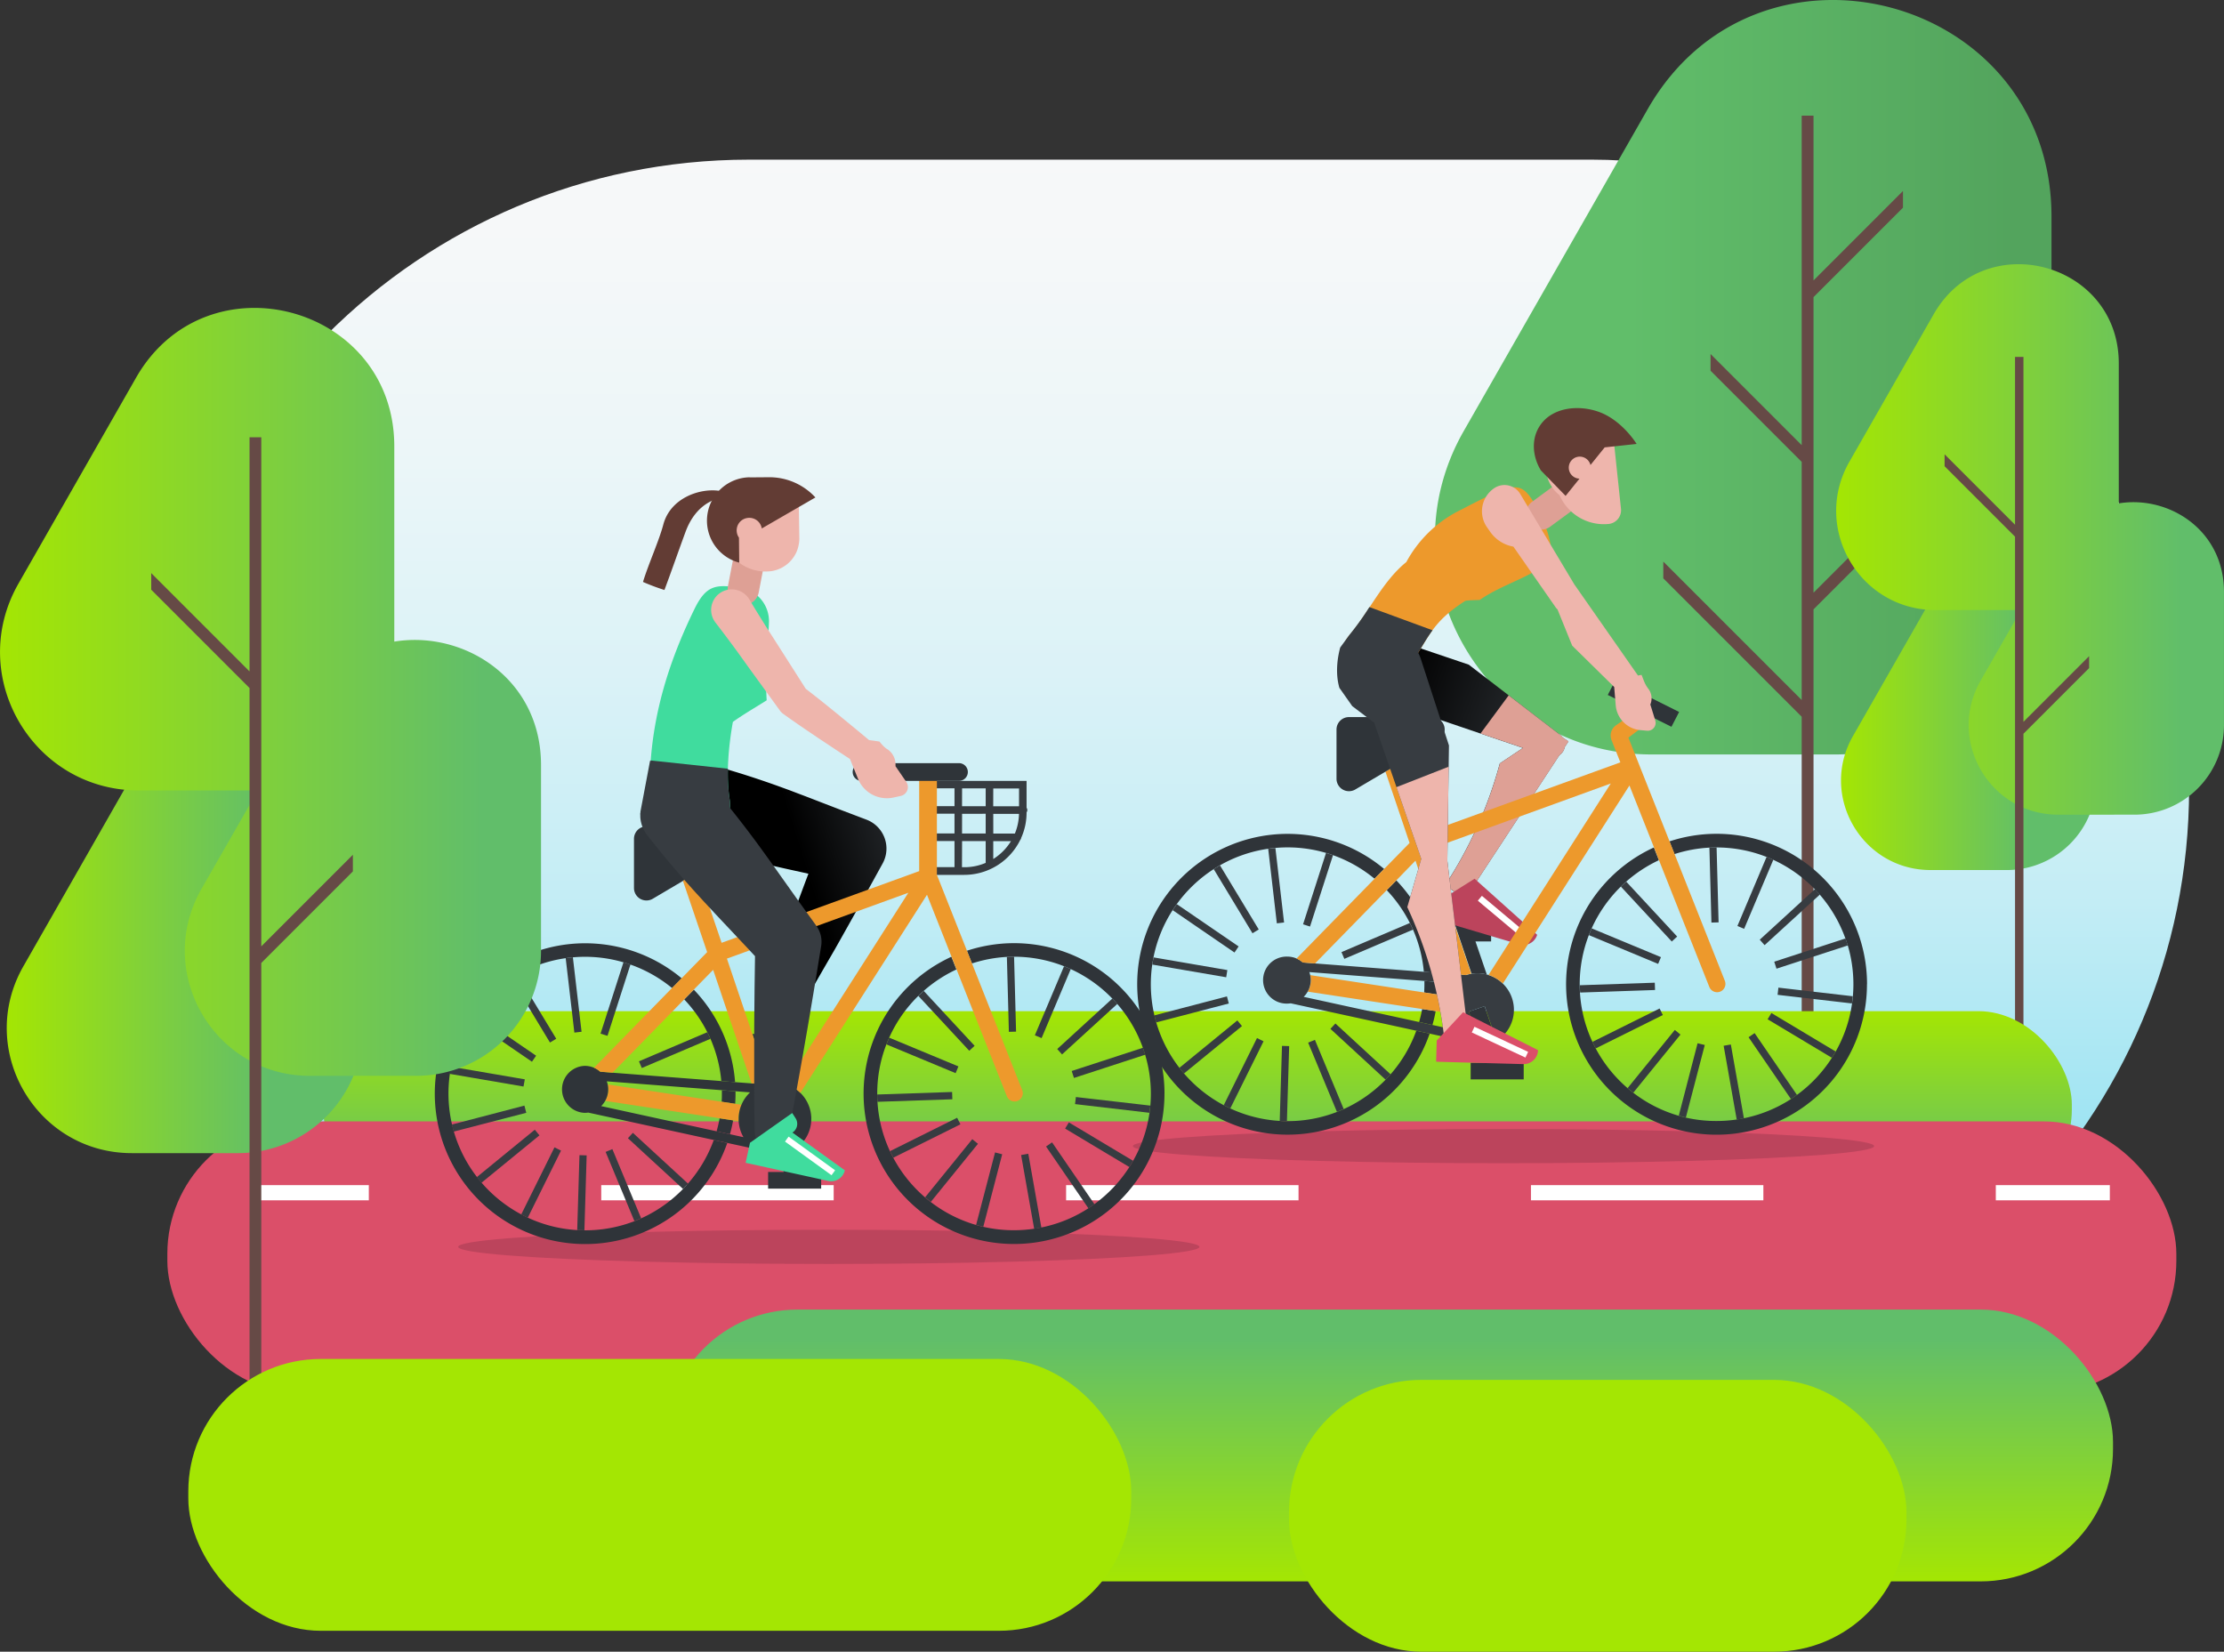 <svg xmlns="http://www.w3.org/2000/svg" xmlns:xlink="http://www.w3.org/1999/xlink" viewBox="0 0 927.34 688.7"><rect x="0" y="0" width="927.34" height="688.7" fill="#333333" stroke="none"/><defs><linearGradient id="Безымянный_градиент_32" x1="488.11" y1="-38.51" x2="488.11" y2="1290.45" gradientUnits="userSpaceOnUse"><stop offset="0" stop-color="#f9f9f9"/><stop offset=".1" stop-color="#f6f8f9"/><stop offset=".17" stop-color="#ecf6f8"/><stop offset=".24" stop-color="#dbf2f7"/><stop offset=".31" stop-color="#c4edf5"/><stop offset=".37" stop-color="#a6e6f3"/><stop offset=".43" stop-color="#81def0"/><stop offset=".46" stop-color="#69d9ee"/></linearGradient><linearGradient id="Безымянный_градиент_62" x1="936.1" y1="157.29" x2="679.03" y2="157.29" gradientUnits="userSpaceOnUse"><stop offset=".38" stop-color="#53a45d"/><stop offset="1" stop-color="#61be6a"/></linearGradient><linearGradient id="Безымянный_градиент_20" x1="767.64" y1="297.64" x2="874.11" y2="297.64" gradientUnits="userSpaceOnUse"><stop offset="0" stop-color="#a4e603"/><stop offset=".74" stop-color="#61be6a"/></linearGradient><linearGradient id="Безымянный_градиент_19" x1="765.63" y1="224.92" x2="927.34" y2="224.92" gradientUnits="userSpaceOnUse"><stop offset="0" stop-color="#a4e603"/><stop offset=".89" stop-color="#61be6a"/></linearGradient><linearGradient id="Безымянный_градиент_19-2" x1="499.33" y1="421.62" x2="499.33" y2="501.67" xlink:href="#Безымянный_градиент_19"/><linearGradient id="Безымянный_градиент_2" x1="658.55" y1="342.79" x2="571.64" y2="311.54" gradientUnits="userSpaceOnUse"><stop offset=".11" stop-color="#373c41"/><stop offset="1"/></linearGradient><linearGradient id="Безымянный_градиент_2-2" x1="406.48" y1="345.89" x2="337.53" y2="367.51" xlink:href="#Безымянный_градиент_2"/><linearGradient id="Безымянный_градиент_20-2" x1="2.81" y1="389.94" x2="151.34" y2="389.94" xlink:href="#Безымянный_градиент_20"/><linearGradient id="Безымянный_градиент_19-3" x1="0" y1="288.49" x2="225.61" y2="288.49" xlink:href="#Безымянный_градиент_19"/><linearGradient id="Безымянный_градиент_19-4" x1="579.2" y1="659.38" x2="579.2" y2="546.05" xlink:href="#Безымянный_градиент_19"/><style>.cls-3{fill:#664a46}.cls-7{fill:#db4f69}.cls-8{fill:#bc445c}.cls-9{fill:#fff}.cls-10{fill:none}.cls-11{fill:#373c41}.cls-12{fill:#2f3439}.cls-13{fill:#ed992c}.cls-15{fill:#dea095}.cls-16{fill:#eeb5ac}.cls-17{fill:#623c34}.cls-19{fill:#40dc9e}.cls-23{fill:#a4e603}</style></defs><g id="Слой_2" data-name="Слой 2"><g id="элементы"><rect x="63.43" y="66.57" width="849.36" height="511.18" rx="248.91" fill="url(#Безымянный_градиент_32)"/><path d="M610.34 179.72L687 45.57c45.86-80.26 168.41-47.71 168.41 44.72v134.15a90.14 90.14 0 01-90.15 90.14h-76.65c-69.22 0-112.61-74.77-78.27-134.86z" fill="url(#Безымянный_градиент_62)"/><path class="cls-3" d="M793.48 86.59v-6.96l-37.3 37.3V48.21h-4.93v137.4l-38-38v6.97l38 38v99.3l-57.71-57.71v6.97l57.71 57.71v138.19h4.93V254.09l37.3-37.3v-6.96l-37.3 37.3V123.89l37.3-37.3z"/><path d="M772.62 306.93l31.74-55.56c19-33.24 69.75-19.76 69.75 18.52v55.56a37.34 37.34 0 01-37.34 37.33H805c-28.63 0-46.61-30.97-32.38-55.85z" fill="url(#Безымянный_градиент_20)"/><path d="M883.47 209.89v-58.34c0-42.37-56.17-57.29-77.2-20.5l-35.14 61.5c-15.74 27.54 4.15 61.82 35.88 61.82h35.68l-16.84 29.46c-14.22 24.89 3.75 55.86 32.41 55.86H890a37.33 37.33 0 0037.33-37.34v-55.56c.01-25.79-23.02-40.32-43.86-36.9z" fill="url(#Безымянный_градиент_19)"/><path class="cls-3" d="M871.09 273.6l-27.37 27.37V148.83h-3.51v69.97l-29.38-29.38v4.97l29.38 29.38v213.34h3.51V305.94l27.37-27.37v-4.97z"/><rect x="134.77" y="421.62" width="729.12" height="80.04" rx="38.98" fill="url(#Безымянный_градиент_19-2)"/><rect class="cls-7" x="69.78" y="467.59" width="837.69" height="113.33" rx="55.18"/><ellipse class="cls-8" cx="626.93" cy="477.89" rx="154.54" ry="7.13"/><ellipse class="cls-8" cx="345.58" cy="519.89" rx="154.54" ry="7.13"/><path class="cls-9" d="M106.24 494.16h47.55v6.34h-47.55zm629.03 6.34h-96.91v-6.34h96.91zm-193.82 0h-96.92v-6.34h96.92zm-193.83 0H250.7v-6.34h96.92zm484.57-6.34h47.55v6.34h-47.55z"/><path class="cls-10" d="M593.94 410.4v-1.37l-48-3.69a9.11 9.11 0 01.37 1.26l47.52 7.23c.07-1.14.11-2.28.11-3.43zm5.54 4.29l2.6.39a15.24 15.24 0 013.59-5.14l-6.06-.47v.93c.02 1.44-.04 2.87-.13 4.29z"/><path class="cls-10" d="M546.24 386.34l-2.9-.94 9.57-29.75a56.86 56.86 0 00-16-2.29c-1.71 0-3.41.08-5.09.23l3.62 31.06-3 .35-3.63-31.06a56.61 56.61 0 00-20.07 6.89l16.16 26.73-2.61 1.58-16.16-26.73A57.54 57.54 0 00490.7 377l25.77 17.65-1.72 2.52L489 379.49a56.86 56.86 0 00-8 19.71l30.81 5.29-.52 3-30.81-5.29a58.41 58.41 0 00-.59 8.2 57.11 57.11 0 001.49 13l30.26-7.9.77 2.95-30.26 7.9a57 57 0 009.66 18.93l24.17-19.77 1.93 2.36-24.21 19.74a57.34 57.34 0 0016.56 13.22l13.87-28 2.73 1.36-13.87 28a56.74 56.74 0 0020.62 5.16l.94-31.25 3.05.09-.94 31.25h.23a56.83 56.83 0 0020.6-3.85l-12-28.85 2.82-1.17 12 28.84a57.36 57.36 0 0017.4-12.21l-23-21.18 2.07-2.24 23 21.18a57.09 57.09 0 0010.77-18.19l-52.39-11.43a11.17 11.17 0 01-1.42.11 9.8 9.8 0 110-19.59 9.64 9.64 0 013.91.82l32.53-33.27a57 57 0 00-17.36-9.83z"/><path class="cls-10" d="M589.17 387.59l-28.62 12.18-1.2-2.81 28.52-12.14a57.39 57.39 0 00-9.61-13.65l-29.88 30.56 45.32 3.48a56.54 56.54 0 00-4.53-17.62zm128.04 25.89a3.66 3.66 0 01-1.28.24 3.48 3.48 0 01-3.24-2.19l-21-52.86a57.65 57.65 0 00-13.65 8.94l21.24 22.9-2.24 2.07-21.23-22.89a57.42 57.42 0 00-12.17 17.44l28.88 12-1.17 2.82-28.88-12a56.81 56.81 0 00-3.8 20.46v.41l31.33-1.07.1 3.05-31.23 1.06a56.58 56.58 0 005.13 20.57l28-13.92 1.36 2.73-28 13.92a57.42 57.42 0 0013.27 16.54l19.68-24.25 2.36 1.93L681 455.62a56.79 56.79 0 0019 9.59l7.84-30.21 2.95.77L702.9 466a56.87 56.87 0 0012.87 1.47 58 58 0 008.39-.62l-5.45-30.78 3-.53 5.45 30.78a56.74 56.74 0 0019.61-8l-17.67-25.83 2.52-1.72 17.66 25.77a57.52 57.52 0 0014.56-15.47L737.05 425l1.57-2.61 26.8 16.06a56.74 56.74 0 006.83-20.06l-31-3.59.35-3 31 3.59c.14-1.64.22-3.29.22-5a56.87 56.87 0 00-2.34-16.18l-29.73 9.69-.94-2.9 29.72-9.69a57.17 57.17 0 00-10.7-18.31l-23.05 21.1-2.06-2.25 23-21.07a57.52 57.52 0 00-17.35-12.28l-12.17 28.79-2.8-1.19 12.16-28.8a56.83 56.83 0 00-20.84-3.94l.83 31.24-3 .08-.84-31.24a56.69 56.69 0 00-14.51 2.69L719.16 409a3.49 3.49 0 01-1.95 4.48zm-95.46-20.93h-6.52l4.71 13.77.72.21 51-79.84L596 354.14l10.65 31.45h15.07zm-23.12 29.04c-.36 2-.8 3.88-1.34 5.78l5.65 1.23a15.13 15.13 0 01-2-6.66zm.82-15.93l6.86.52-16-47.32-8 8.24a62.53 62.53 0 0117.14 38.56zm-54.19 7.82a9.76 9.76 0 01-1.66 2.17l48.13 10.5c.5-1.77.93-3.58 1.27-5.42z"/><path class="cls-11" d="M559.35 397l1.2 2.81 28.62-12.18c-.41-.94-.84-1.86-1.3-2.77zm-13.11-10.66l9.58-29.75c-1-.34-1.93-.65-2.91-.94l-9.57 29.75zm-10.82-1.69l-3.62-31.06c-1 .09-2 .21-3 .35l3.6 31.06zm-10.56 2.91l-16.16-26.73c-.88.5-1.75 1-2.61 1.58l16.16 26.73zm-8.39 7.07L490.7 377c-.6.82-1.17 1.66-1.73 2.51l25.78 17.66zm-4.7 9.86L481 399.2c-.2 1-.37 2-.52 3l30.81 5.29zm-.17 10.98l-30.26 7.9c.23 1 .49 2 .77 2.95l30.26-7.9zm4.34 10.01l-24.17 19.77a48.4 48.4 0 001.93 2.36l24.17-19.77zm8.19 7.35l-13.87 28c.9.48 1.81.93 2.73 1.36l13.87-28zm10.42 3.27l-.94 31.25c1 .06 2 .09 3 .09l.94-31.25zm10.91-1.35l12 28.85c1-.37 1.89-.76 2.82-1.18l-12-28.84zm9.29-5.75l23 21.18c.71-.73 1.4-1.48 2.07-2.24l-23-21.18zm144.58-38.49l-21.24-22.9c-.76.68-1.51 1.37-2.23 2.08l21.23 22.89zm-6.76 8.59l-28.88-12c-.41.92-.8 1.86-1.17 2.81l28.88 12zM690 409.75l-31.23 1.06c0 1 0 2 .1 3.05l31.23-1.06zm2 10.76l-28 13.92c.43.92.88 1.83 1.36 2.73l28-13.92zm6.35 8.94l-19.68 24.25q1.16 1 2.37 1.92l19.67-24.24zm9.49 5.55L700 465.21c1 .28 2 .54 2.95.77l7.89-30.25zm10.87 1.05l5.45 30.78c1-.15 2-.33 3-.53l-5.45-30.78zm10.39-3.56l17.67 25.78c.85-.56 1.68-1.14 2.51-1.73l-17.66-25.77zm7.95-7.49l26.79 16.06c.55-.85 1.07-1.72 1.58-2.61l-26.8-16.06zm4.15-10.19l31 3.59c.14-1 .25-2 .34-3l-31-3.59zm-.46-10.9l29.73-9.69c-.29-1-.61-2-1-2.9L739.8 401zm-4.96-9.81l23.05-21.1c-.67-.77-1.36-1.51-2.06-2.25l-23 21.07zm-8.53-6.81l12.17-28.79c-.93-.42-1.86-.82-2.81-1.2l-12.16 28.8zm-10.65-2.69l-.83-31.24c-1 0-2 0-3 .08l.84 31.24z"/><path class="cls-12" d="M593.83 413.83l5.65.86c.09-1.42.15-2.85.15-4.29v-.93l-5.69-.44v1.37c0 1.15-.04 2.29-.11 3.43zm-3.28 15.95A57.09 57.09 0 01579.78 448c-.67.76-1.36 1.51-2.07 2.24a57.36 57.36 0 01-17.4 12.21c-.93.42-1.87.81-2.82 1.18a56.83 56.83 0 01-20.6 3.85h-.23c-1 0-2 0-3-.09a56.74 56.74 0 01-20.66-5.2c-.92-.43-1.83-.88-2.73-1.36a57.34 57.34 0 01-16.56-13.22 48.4 48.4 0 01-1.93-2.36 57 57 0 01-9.66-18.93c-.28-1-.54-1.95-.77-2.95a57.11 57.11 0 01-1.49-13 58.41 58.41 0 01.59-8.2c.15-1 .32-2 .52-3a56.86 56.86 0 018-19.71c.56-.85 1.13-1.69 1.73-2.51a57.54 57.54 0 0115.39-14.57c.86-.55 1.73-1.08 2.61-1.58a56.61 56.61 0 0120.07-6.89 57.26 57.26 0 018.09-.58 56.86 56.86 0 0116 2.29c1 .29 2 .6 2.91.94a57 57 0 0117.36 9.83l4-4.08a62.71 62.71 0 1019 68.66z"/><path class="cls-12" d="M593 420.73c-.34 1.84-.77 3.65-1.27 5.42l5.56 1.22c.54-1.9 1-3.82 1.34-5.78zm-3.83-33.14a56.54 56.54 0 014.53 17.62l5.75.45a62.53 62.53 0 00-17.21-38.56l-4 4.07a57.39 57.39 0 019.61 13.65c.48.91.91 1.83 1.32 2.77zM778.5 410.4a62.73 62.73 0 00-82.39-59.57l2.1 5.3a56.69 56.69 0 0114.51-2.69c1-.05 2-.08 3-.08a56.83 56.83 0 0120.84 3.94c.95.38 1.88.78 2.81 1.2a57.52 57.52 0 0117.35 12.28c.7.74 1.39 1.48 2.06 2.25a57.17 57.17 0 0110.69 18.29c.34.95.66 1.92 1 2.9a56.87 56.87 0 012.34 16.18c0 1.68-.08 3.33-.22 5-.09 1-.2 2-.34 3a56.74 56.74 0 01-6.83 20.06c-.51.89-1 1.76-1.58 2.61a57.52 57.52 0 01-14.56 15.47c-.83.59-1.66 1.17-2.51 1.73a56.74 56.74 0 01-19.61 8c-1 .2-2 .38-3 .53a58 58 0 01-8.39.62A56.87 56.87 0 01702.9 466c-1-.23-2-.49-2.95-.77a56.79 56.79 0 01-18.95-9.61q-1.21-.93-2.37-1.92a57.42 57.42 0 01-13.27-16.54c-.48-.9-.93-1.81-1.36-2.73a56.58 56.58 0 01-5.21-20.57c-.06-1-.09-2-.1-3.05v-.41a56.81 56.81 0 013.8-20.46c.37-.95.76-1.89 1.17-2.81a57.42 57.42 0 0112.17-17.44c.72-.71 1.47-1.4 2.23-2.08a57.65 57.65 0 0113.65-8.94l-2.09-5.3a62.73 62.73 0 1088.85 57z"/><path class="cls-13" d="M598.63 421.59l2.29.35v-.95a15.28 15.28 0 011.19-5.91l-2.6-.39-5.65-.86-47.52-7.23a10.07 10.07 0 01.22 2.06 9.71 9.71 0 01-1.27 4.82l47.71 7.25z"/><path class="cls-12" d="M619.94 406.32l-4.71-13.77h6.52v-7h-15.07L613.6 406a15.31 15.31 0 012.46-.2 15.51 15.51 0 013.88.52z"/><path d="M651.6 307.54a5 5 0 00-1.06-1.1l-38.11-29.3L576.5 265a16.05 16.05 0 00-14.82 2.36l9.32 29.7 9.54 3.24 11-3.19 43.49 14.76-9.66 6.45-.18.66a176.69 176.69 0 01-22.7 50.24l8.43 5.53 39.31-59.89a5.17 5.17 0 002.08-2.84 4.21 4.21 0 00.12-.51l1.56-2.37z" fill="url(#Безымянный_градиент_2)"/><path class="cls-15" d="M650.54 306.44l-21.46-16.5-11.75 15.9 17.75 6-9.66 6.45-.18.66a176.69 176.69 0 01-22.7 50.24l8.43 5.53 39.31-59.89a5.17 5.17 0 002.08-2.84 4.21 4.21 0 00.12-.51l1.56-2.37-2.44-1.6a5 5 0 00-1.06-1.07z"/><path class="cls-11" d="M619.94 406.32a15.51 15.51 0 00-3.88-.5 15.31 15.31 0 00-2.46.2 15.08 15.08 0 00-2.25.55l-5-.39-6.86-.52-5.75-.45-45.32-3.48-5.16-.4a9.86 9.86 0 00-2.57-1.64 9.64 9.64 0 00-3.91-.82 9.8 9.8 0 100 19.59 11.17 11.17 0 001.42-.11l52.39 11.43 5.6 1.22 11.27 2.46a15.11 15.11 0 008.64 2.7c.43 0 .86 0 1.28-.06l-4.89-14.3 6.58-2.25L624 434a15.19 15.19 0 00-3.29-27.42zm-22.65 21.05l-5.56-1.22-48.13-10.5a9.84 9.84 0 002.93-7 10.07 10.07 0 00-.22-2.06 9.11 9.11 0 00-.37-1.26l48 3.69 5.69.44 6.06.47a15.07 15.07 0 00-4.8 11.07v.95a15.13 15.13 0 002 6.66z"/><path class="cls-8" d="M614.86 366.4l-13.71 8.6-2.51 8.45 34.87 10.33a6 6 0 007.44-4z"/><path class="cls-9" transform="rotate(-50 626.55 382.447)" d="M625.19 370.09h2.63v24.7h-2.63z"/><path class="cls-13" d="M691.74 358.67l21 52.86a3.48 3.48 0 003.24 2.19 3.66 3.66 0 001.28-.24 3.49 3.49 0 001.95-4.52l-20.95-52.83-2.1-5.3L679 307.58c2.3-1.78 6.67-5 10.91-8.07l-7-3.52a906.54 906.54 0 01-9.09 6.44 5.2 5.2 0 00-1.89 6.11l3.71 9.34-81.84 29.68-10-29.43-6.12 3.61 10.07 29.74-10.62 10.86-4 4.08-32.53 33.27a9.86 9.86 0 012.57 1.64l5.16.4 29.88-30.56 4-4.07 8-8.24 16 47.32 5 .39a15.08 15.08 0 012.25-.55l-6.92-20.43L596 354.14l75.65-27.45-51 79.84a15.11 15.11 0 016 3.58l52.78-82.58 10.25 25.84z"/><path class="cls-12" d="M619.03 419.55l-6.58 2.25 4.89 14.3 2.39 7.01h-6.51v6.95h22.12v-6.95h-8.26l-3.13-9.16-4.92-14.4zm-19.21-110.87a5.2 5.2 0 00-2.65-9.68h-34.69a5.2 5.2 0 00-5.2 5.2v20.51a5.2 5.2 0 007.85 4.47l12.59-7.44 6.12-3.61zm97.13-5.64l3.19-6.18-26.55-13.27-3.19 6.18 12.45 6.22 7.03 3.52 7.07 3.53z"/><path class="cls-11" d="M593.48 292.81v-.11zm.02.06v-.06zm-.05-.17v-.12zm-.04-.12z"/><path class="cls-13" d="M564 282.8c2.81 3.85 1.54.88 1.2 1.54 8.42 2.76 13.53 4.79 20.1-3.56 10.64-13.5 9.77-20.08 25.71-30.26 2-.31 3.91-.24 6-.37 6.76-4.74 15.24-7.64 22.27-11.54 8-4.47 8.52-8.16 6.08-16.42a58.57 58.57 0 00-6-13c-3.48-5.67-6.22-7.36-12.82-4.92-5.55 2.05-12.46 5.78-17.86 8.53a51.34 51.34 0 00-22.29 21.56c-9.95 8-15.89 21.36-23.6 30.35-6.2 7.15-1.71 14.12 1.21 18.09z"/><path class="cls-15" d="M637.41 218.21a6.41 6.41 0 009 1.37l15.35-11.26c2.84-2.08.81-4.17-1.27-7l2.64-1.94a6.41 6.41 0 00-9-1.37l-15.35 11.26a6.42 6.42 0 00-1.37 8.94z"/><path class="cls-16" d="M658.9 179.5c.27 0 .54 0 .8-.05h1.59l.72.07h.06a16.65 16.65 0 013 .63 15.56 15.56 0 018.07 5.89s1.83 17.27 2.76 26.09a5.76 5.76 0 01-5.18 6.35h-.06a20.13 20.13 0 01-20.36-12l-.59-.48-.56-.51-.52-.52-.49-.54c-.15-.17-.3-.35-.44-.54v-.05c-.14-.18-.28-.36-.41-.55l-.05-.07-.36-.55-.06-.09c-.11-.18-.22-.36-.32-.54l-.07-.13c-.1-.17-.19-.35-.28-.53l-.08-.15-.24-.53a1.3 1.3 0 00-.08-.17c-.07-.17-.14-.35-.2-.52s-.06-.14-.08-.2-.12-.34-.17-.51l-.08-.23-.14-.5-.06-.25c0-.17-.08-.34-.12-.51a2 2 0 010-.26 5.07 5.07 0 01-.09-.54 2.23 2.23 0 010-.23c0-.27-.07-.53-.09-.8a15.45 15.45 0 0114.18-16.48z"/><path class="cls-17" d="M642.22 177.3a15.07 15.07 0 014.9-4.52c6.27-3.67 15-3.22 21.42-.28 8.66 4 13.88 12.61 13.88 12.61l-13.31 1.43-5.93 7.36a4.59 4.59 0 10-4.58 5.68l-5.79 7.19s-10.25-10.53-10.32-10.64c-3.49-5.73-4.18-13.13-.27-18.83z"/><path class="cls-16" d="M690.19 300.38l-2.05-6.63a6.65 6.65 0 00.3-.89 6.56 6.56 0 00-.1-3.67 6.08 6.08 0 00-.35-.89 4.5 4.5 0 00-.23-.43c-.08-.14-.17-.27-.26-.41l-.29-.39-.16-.19v-.05c-.08-.11-.16-.21-.23-.32a10.36 10.36 0 01-.83-1.42q-.2-.37-.36-.78c-.06-.13-.11-.27-.17-.4l-.18-.46-.79-2h-.07v-.05l-1.43.28L656.68 244l-.11-.12L633.92 206a7.66 7.66 0 00-11-2.36 11.62 11.62 0 00-2.9 16.18l1.32 1.89a15 15 0 009.7 6.22l17.55 25.21a5.77 5.77 0 00.83.95l6.14 15.13 17.51 17.22.64 7.65a11.33 11.33 0 0010.31 10.35l2.69.24a3.3 3.3 0 003.48-4.3z"/><path class="cls-11" d="M563.86 294.44l9.15 6.92 19.61 56.74-5.82 20.14.29.62a177 177 0 0115 53l10-1.21-8.59-71.75.67-48.08-11.73-36.07a15.89 15.89 0 00-1.11-2.6c2.16-3.45 3.84-6.46 6-9.35L571 253.13a118.88 118.88 0 01-8.33 11.6l-3.85 5.27c-1.44 5.4-1.88 11.43-.34 16.8z"/><path class="cls-16" d="M587.09 378.86a177 177 0 0115 53l10-1.21-8.59-71.75.54-39.21-21.76 8.53 10.34 29.9-5.82 20.14z"/><path class="cls-7" d="M610.07 422.07l-11 11.82-.25 8.81 36.36 1a6 6 0 006.14-5.82z"/><path class="cls-9" transform="rotate(-64.93 625.422 434.565)" d="M624.13 422.22h2.63v24.7h-2.63z"/><path class="cls-10" d="M390.12 328.76h7.83v7.43h-7.83zM411 359.82v-9.09h-9.86v10.9h1a22.53 22.53 0 008.86-1.81zm-20.88-20.47h7.83v8.22h-7.83zm11 0h9.86v8.22h-9.86zm-11 11.38h7.83v10.9h-7.83zm-61.31 87.38h-6.51l4.7 13.77.72.21 51-79.84-75.62 27.46 10.65 31.45h15.06zm96.06-98.76h-10.73v8.22h9a22.53 22.53 0 001.73-8.22zM253.31 431.9l-2.9-.94 9.59-29.75a56.86 56.86 0 00-16-2.29c-1.72 0-3.41.08-5.09.23l3.62 31.06-3 .35-3.62-31.06a56.61 56.61 0 00-20.07 6.89L232 433.12l-2.61 1.58-16.23-26.7a57.58 57.58 0 00-15.4 14.57l25.78 17.65-1.73 2.52L196 425.06a56.42 56.42 0 00-8 19.7l30.8 5.29-.51 3-30.81-5.29a57.28 57.28 0 00.9 21.18l30.25-7.9.78 2.95-30.26 7.89a56.83 56.83 0 009.65 18.93l24.2-19.76 1.93 2.36-24.18 19.77a57.35 57.35 0 0016.57 13.21l13.87-28 2.73 1.35-13.87 28a56.54 56.54 0 0020.62 5.16l.94-31.25 3 .1-.89 31.25h.28a56.83 56.83 0 0020.6-3.85l-12-28.85 2.81-1.17 12 28.84a57.4 57.4 0 0017.41-12.21l-23-21.17 2.07-2.25 23 21.18a57.27 57.27 0 0010.77-18.19l-52.39-11.43a9.63 9.63 0 01-1.43.11 9.8 9.8 0 010-19.59 9.65 9.65 0 013.92.82L280.25 412a57.09 57.09 0 00-17.37-9.83zm53.2 19.32l6.87.52-16-47.31-8.05 8.23a62.54 62.54 0 0117.18 38.56zm107.63-122.46h10.74v7.43h-10.74z"/><path class="cls-10" d="M296.24 433.15l-28.63 12.18-1.19-2.8 28.52-12.14a57.45 57.45 0 00-9.61-13.66l-29.88 30.56 45.32 3.48a56.82 56.82 0 00-4.53-17.62zM424.27 459a3.38 3.38 0 01-1.28.24 3.48 3.48 0 01-3.23-2.19l-20.95-52.86a57.45 57.45 0 00-13.65 8.94l21.23 22.9-2.23 2.07-21.24-22.89a57.21 57.21 0 00-12.16 17.44l28.87 12-1.16 2.82-28.88-12a56.81 56.81 0 00-3.8 20.46v.41l31.21-1.02.1 3-31.23 1.06A56.77 56.77 0 00371.1 480l28-13.92 1.36 2.73-28 13.92a57.25 57.25 0 0013.27 16.54L405.41 475l2.37 1.92-19.67 24.25a56.86 56.86 0 0018.89 9.6l7.89-30.25 2.95.77-7.84 30.25a56.78 56.78 0 0012.83 1.46 58 58 0 008.39-.62l-5.45-30.78 3-.53 5.45 30.78a56.61 56.61 0 0019.6-8l-17.66-25.78 2.51-1.72 17.66 25.77a57.4 57.4 0 0014.57-15.47l-26.79-16.06 1.57-2.61 26.8 16.02a56.54 56.54 0 006.83-20l-31.05-3.59.35-3 31.05 3.58c.14-1.64.22-3.29.22-5a56.52 56.52 0 00-2.35-16.18l-29.72 9.69-.94-2.9 29.72-9.69a57.12 57.12 0 00-10.7-18.29l-23.05 21.07-2-2.25 23-21.06a57.14 57.14 0 00-17.35-12.29l-12.16 28.79-2.81-1.18 12.17-28.8a56.63 56.63 0 00-20.84-3.95l.83 31.24-3.05.08-.84-31.27a56.61 56.61 0 00-14.51 2.69l20.94 52.84a3.47 3.47 0 01-1.95 4.47zm-23.15-130.24h9.86v7.43h-9.86zM301 456v-1.36l-48-3.7a8.85 8.85 0 01.37 1.27l47.52 7.22c.11-1.17.11-2.32.11-3.43zm-48.67 3a9.76 9.76 0 01-1.66 2.17l48.12 10.5a54.05 54.05 0 001.27-5.42zm169.2-108.27h-7.39v7.45a23 23 0 007.39-7.45zM306.54 460.25l2.61.39a15.2 15.2 0 013.59-5.14l-6.06-.47v.93q.01 2.16-.14 4.29zm-.85 6.9c-.35 2-.8 3.89-1.33 5.78l5.64 1.23a15.08 15.08 0 01-2-6.66z"/><path class="cls-11" d="M266.42 442.53l1.19 2.8 28.63-12.18c-.41-.94-.85-1.86-1.3-2.76zm-13.11-10.63l9.57-29.75c-.95-.34-1.92-.65-2.9-.94L250.41 431zm-10.82-1.69l-3.62-31.06c-1 .09-2 .21-3 .35l3.62 31.06zm-10.56 2.91l-16.16-26.73c-.89.51-1.76 1-2.61 1.58l16.16 26.73zm-8.39 7.07l-25.78-17.65c-.59.82-1.17 1.66-1.72 2.52l25.77 17.65zm-4.71 9.86L188 444.76c-.2 1-.37 2-.52 3l30.81 5.29zm-.17 10.95l-30.25 7.9c.23 1 .49 2 .77 2.94l30.26-7.84zm4.34 10.05l-24.18 19.76c.63.81 1.27 1.6 1.93 2.37l24.18-19.77zm8.2 7.35l-13.87 28c.89.48 1.8.93 2.73 1.36l13.87-28zm10.42 3.26l-.94 31.25c1 .06 2 .09 3 .09l.94-31.24zm10.91-1.35l12 28.85c.95-.37 1.89-.76 2.81-1.18l-12-28.84zm9.29-5.71l23 21.17c.71-.73 1.4-1.47 2.07-2.24l-23-21.18zm144.57-38.53l-21.23-22.9c-.77.68-1.51 1.37-2.24 2.08l21.24 22.89zm-6.76 8.59l-28.87-12c-.42.92-.81 1.86-1.17 2.81l28.88 12zM397 455.32l-31.23 1.05c0 1 0 2 .1 3.05l31.23-1.06zm2.1 10.75l-28 13.93c.43.92.89 1.83 1.37 2.73l28-13.92zm6.31 8.93l-19.67 24.24c.77.67 1.56 1.31 2.37 1.93l19.67-24.25zm9.5 5.52L407 510.77c1 .29 2 .54 3 .77l7.89-30.25zm10.86 1.09l5.45 30.78c1-.15 2-.32 3-.53l-5.45-30.78zm10.4-3.56l17.66 25.78c.86-.56 1.69-1.13 2.51-1.73l-17.66-25.77zm7.95-7.48l26.79 16.06c.55-.85 1.07-1.72 1.57-2.61L445.69 468zm4.14-10.2l31.05 3.63c.14-1 .26-2 .35-3l-31.05-3.58zm-.45-10.9l29.72-9.69c-.29-1-.6-1.95-.94-2.9l-29.72 9.69zm-4.97-9.81l23.05-21.07c-.66-.76-1.35-1.51-2.06-2.24l-23 21.06zm-8.52-6.81l12.16-28.79c-.92-.42-1.85-.82-2.8-1.19l-12.17 28.8zm-10.65-2.69l-.83-31.24c-1 0-2 0-3 .08l.83 31.24z"/><path class="cls-12" d="M297.62 475.34a57.27 57.27 0 01-10.77 18.19c-.67.77-1.36 1.51-2.07 2.24A57.4 57.4 0 01267.37 508c-.92.42-1.86.81-2.81 1.18A56.83 56.83 0 01244 513h-.24c-1 0-2 0-3-.09a56.54 56.54 0 01-20.62-5.16c-.93-.43-1.84-.88-2.73-1.36a57.35 57.35 0 01-16.57-13.21c-.66-.77-1.3-1.56-1.93-2.37a56.83 56.83 0 01-9.65-18.93c-.28-1-.54-1.95-.77-2.94a57.28 57.28 0 01-.9-21.18c.15-1 .32-2 .52-3a56.42 56.42 0 018-19.7c.55-.86 1.13-1.7 1.72-2.52A57.58 57.58 0 01213.16 408c.85-.55 1.72-1.07 2.61-1.58a56.61 56.61 0 0120.07-6.89 57.09 57.09 0 018.09-.58 56.86 56.86 0 0116 2.29c1 .29 1.95.6 2.9.94a57.09 57.09 0 0117.42 9.82l4-4.07a62.71 62.71 0 1019 68.65zm3.28-15.95l5.64.86q.15-2.13.15-4.29v-.93l-5.69-.43v1.36c0 1.15 0 2.3-.1 3.43z"/><path class="cls-12" d="M300.06 466.29a54.05 54.05 0 01-1.27 5.42l5.57 1.22c.53-1.89 1-3.82 1.33-5.78zm-3.82-33.14a56.82 56.82 0 014.53 17.62l5.74.45a62.54 62.54 0 00-17.2-38.56l-4 4.07a57.45 57.45 0 019.61 13.66c.47.9.91 1.82 1.32 2.76zM485.56 456a62.72 62.72 0 00-82.38-59.57l2.1 5.3a56.61 56.61 0 0114.51-2.73c1-.05 2-.08 3-.08a56.63 56.63 0 0120.84 3.95c.95.37 1.88.77 2.8 1.19a57.14 57.14 0 0117.35 12.29c.71.73 1.4 1.48 2.06 2.24a57.12 57.12 0 0110.7 18.29c.34.95.65 1.92.94 2.9a56.52 56.52 0 012.4 16.22c0 1.68-.08 3.33-.22 5-.09 1-.21 2-.35 3a56.54 56.54 0 01-6.83 20c-.5.89-1 1.76-1.57 2.61a57.4 57.4 0 01-14.57 15.47c-.82.6-1.65 1.17-2.51 1.73a56.61 56.61 0 01-19.6 8c-1 .21-2 .38-3 .53a58 58 0 01-8.39.62 56.78 56.78 0 01-12.84-1.42c-1-.23-2-.48-3-.77a56.86 56.86 0 01-18.91-9.58c-.81-.62-1.6-1.26-2.37-1.93a57.25 57.25 0 01-13.27-16.54c-.48-.9-.94-1.81-1.37-2.73a56.77 56.77 0 01-5.2-20.57c-.06-1-.1-2-.1-3.05v-.41a56.81 56.81 0 013.8-20.46c.36-.95.75-1.89 1.17-2.81a57.21 57.21 0 0112.16-17.44c.73-.71 1.47-1.4 2.24-2.08a57.45 57.45 0 0113.65-8.94l-2.1-5.29a62.73 62.73 0 1088.85 57z"/><path class="cls-13" d="M305.69 467.15l2.3.35v-.95a15.14 15.14 0 011.19-5.91l-2.61-.39-5.64-.86-47.52-7.22a9.93 9.93 0 01.22 2.06 9.67 9.67 0 01-1.27 4.81l47.73 7.25z"/><path class="cls-12" d="M327 451.88l-4.7-13.77h6.51v-6.95h-15.06l6.91 20.42a15.28 15.28 0 016.34.3z"/><path class="cls-12" d="M327 451.88a15.18 15.18 0 00-8.59.25l-5-.39-6.87-.52-5.74-.45-45.32-3.48-5.17-.4a9.81 9.81 0 00-2.56-1.64 9.65 9.65 0 00-3.92-.82 9.8 9.8 0 000 19.59 9.63 9.63 0 001.43-.11l52.39 11.43 5.6 1.22 11.24 2.44a15.09 15.09 0 008.64 2.7c.43 0 .85 0 1.28-.06l-4.89-14.3 6.58-2.25 4.92 14.4a15.18 15.18 0 00-3.3-27.42zm-22.64 21.05l-5.57-1.22-48.12-10.5a9.84 9.84 0 002.93-7 9.93 9.93 0 00-.22-2.06 8.85 8.85 0 00-.37-1.27l48 3.7 5.69.43 6.06.47a15.07 15.07 0 00-4.76 11.07v.95a15.08 15.08 0 002 6.66z"/><path class="cls-12" d="M326.1 465.11l-6.58 2.25 4.88 14.3 2.4 7.01h-6.52v6.96h22.12v-6.96h-8.25l-3.13-9.16-4.92-14.4z"/><path d="M288.65 321c.26-.19.49-.31.74-.46s.48-.26.71-.36l.69-.3.67-.25A12.1 12.1 0 01294 319a11.79 11.79 0 014.66.49l4.42 1.28 4.41 1.33q8.81 2.72 17.47 5.85l4.33 1.58 4.31 1.64c2.88 1.08 5.75 2.2 8.62 3.31l8.62 3.32 8.63 3.28 1.85.7a12.89 12.89 0 016.69 18.3L358.13 378c-3.34 5.93-6.65 11.88-10 17.79l-5.13 8.86-5.1 8.86c-3.43 5.89-6.86 11.79-10.38 17.64a7 7 0 01-12.52-5.84c2.19-6.47 4.47-12.89 6.75-19.31l3.47-9.62 3.5-9.6c2.33-6.4 4.74-12.77 7.11-19.15l7.22-19.1 8.54 19-9-2-9-2c-3-.66-6-1.3-9-2l-4.51-1-4.48-1.06q-9-2.16-17.81-4.74l-4.41-1.31-4.4-1.36a11.88 11.88 0 01-4.15-2.16 11.74 11.74 0 01-1.84-1.88l-.43-.57c-.14-.21-.28-.41-.41-.63s-.27-.45-.4-.69-.25-.5-.36-.8a21 21 0 017.26-24.33z" fill="url(#Безымянный_градиент_2-2)"/><path class="cls-12" d="M306.89 354.25a5.21 5.21 0 00-2.65-9.69h-34.69a5.2 5.2 0 00-5.2 5.21v20.5a5.2 5.2 0 007.84 4.48l12.6-7.45 6.12-3.61z"/><path class="cls-11" d="M390.16 363.53l.5 1.26h11.44a26 26 0 0023.32-14.59 1.52 1.52 0 00.39-.85 25.62 25.62 0 002.24-10.51v-.13a1.58 1.58 0 000-1.88V325.6H387v37.93zm24-34.77h10.75v7.43h-10.77zm0 10.59h10.73a22.53 22.53 0 01-1.72 8.22h-9zm0 11.38h7.39a23 23 0 01-7.39 7.45zm-13-22H411v7.43h-9.86zm0 10.59H411v8.22h-9.86zm0 11.38H411v9.09a22.53 22.53 0 01-8.89 1.81h-1zm-11-22H398v7.43h-7.84zm0 10.59H398v8.22h-7.84zm0 11.38H398v10.9h-7.84z"/><path class="cls-13" d="M426.22 454.53l-20.94-52.84-2.1-5.3-12.52-31.6v-42.88h-7.39v41.32l-82.38 29.89-10-29.43-6.12 3.61 10.09 29.7-10.63 10.87-4 4.07-32.53 33.27a9.81 9.81 0 012.56 1.64l5.17.4 29.88-30.56 4-4.07 8.05-8.23 16 47.31 5 .39a15.39 15.39 0 012.25-.55l-6.91-20.42-10.6-31.41 75.65-27.46-51 79.84a15.15 15.15 0 016 3.58l52.78-82.58 10.24 25.85 2.1 5.29 20.95 52.86a3.48 3.48 0 003.23 2.19 3.38 3.38 0 001.28-.24 3.47 3.47 0 001.89-4.51z"/><path class="cls-12" d="M400.05 325.6h-41a3.7 3.7 0 010-7.39h41a3.7 3.7 0 010 7.39z"/><path class="cls-19" d="M309.22 245.16a11 11 0 012.14.55 14.19 14.19 0 019.27 14c-.42 10.78-1.61 21.48-.95 32.3-4.72 3-9.43 5.66-14.09 9-1.83 10.15-2.94 22.65-1.33 32.43s-9.19 15.61-14.55 16.92-2.22-.1-2.17.65c-10.85-3.86-16.25-4.57-16.6-18.3-.71-28.3 6.14-53.12 18.56-78.63 5.15-10.65 9.41-10.42 19.72-8.92z"/><rect class="cls-15" x="304.91" y="223.14" width="13.1" height="29.23" rx="6.38" transform="rotate(-169.13 311.467 237.754)"/><path class="cls-16" d="M312.1 203.51l21 7.93.18 11.7v.64a13.53 13.53 0 010 1.56l-.09.8a14.33 14.33 0 01-.49 2.43 13.68 13.68 0 01-11.48 9.63h-.15a18.13 18.13 0 01-9-34.71z"/><path class="cls-17" d="M312.63 199.05h.17l7.78-.06a26.09 26.09 0 0119.42 8.43l-22.36 12.93a5.27 5.27 0 00-6.07-4.36 5.18 5.18 0 00-4.31 4.19 5.28 5.28 0 00.86 4l.11 10.42a18.1 18.1 0 014.4-35.59z"/><path class="cls-17" d="M277.05 246c2.79-7.42 6.26-17.41 8.83-24.32 4.25-11.46 13.23-16.24 24.63-14.39-6.32-1.12-2.12-1.15-10.18-2.56-8.07-1.41-20.75 2.69-23.75 14-1.81 6.84-6.26 16.61-8.47 23.92a88.6 88.6 0 008.94 3.35z"/><path class="cls-16" d="M362.38 308.6c-3-2.5-6-5-9-7.44l-4.57-3.76-4.6-3.72a467.94 467.94 0 00-8.23-6.47l-11.57-18.14c-2-3.16-4.08-6.31-6.06-9.51s-4-6.39-5.88-9.62a9.8 9.8 0 00-.58-.85 8.57 8.57 0 00-13.58 10.47q3.45 4.47 6.8 9c2.25 3 4.42 6.08 6.61 9.13L325 296l.2.28a6.33 6.33 0 001.42 1.41c3.2 2.3 6.44 4.54 9.7 6.76l4.9 3.31 4.93 3.27c2.76 1.83 5.51 3.65 8.28 5.46l3.32 8.21a13 13 0 0014.82 7.84l3-.66a3.79 3.79 0 002.32-5.85l-4.5-6.56a7.79 7.79 0 000-1.08 7.49 7.49 0 00-1.35-4 8.12 8.12 0 00-.69-.86c-.12-.14-.27-.26-.4-.39l-.42-.37c-.15-.11-.3-.22-.46-.32l-.23-.16h-.06l-.36-.27a13.65 13.65 0 01-1.39-1.27l-.66-.73-.32-.39-.35-.44"/><path class="cls-11" d="M340.43 386.09l-1.1-1.53-6-8.32-5.92-8.34c-2-2.78-3.93-5.57-5.93-8.33l-3-4.16-3-4.12q-5.41-7.32-11.11-14.43v-.67a11.77 11.77 0 00-.12-2.82 70.71 70.71 0 01-.75-12.84l-32.19-3.45v.24l-.25-.12-4 21.17c0 .24 0 .47-.07.71s0 .57 0 .84v.8l.07.77a13.69 13.69 0 00.64 2.77 14.13 14.13 0 002.56 4.5l3.2 4 3.24 4q6.51 7.84 13.38 15.42l3.45 3.77 3.48 3.74c2.32 2.5 4.67 5 7 7.46l7 7.44 3.81 4.09-.19 13.47c-.05 6.68-.15 13.36-.15 20.05v20c0 6.69.08 13.38.23 20.07a7 7 0 0013.82 1.23c1.31-6.57 2.53-13.15 3.75-19.73l1.78-9.87 1.73-9.88c1.17-6.58 2.25-13.17 3.37-19.76l3.24-19.77a11.35 11.35 0 00-1.97-8.4z"/><path class="cls-19" d="M330.33 464.09l-17.6 12.4-1.83 8.36 34.44 7.56a5.8 5.8 0 006.92-4.43l-21.85-15.74a4.31 4.31 0 001.31-6z"/><path class="cls-9" transform="rotate(-54.12 337.809 481.968)" d="M336.5 469.97h2.55v23.95h-2.55z"/><path d="M9.75 402.9L54 325.39c26.5-46.37 97.3-27.56 97.3 25.84v77.51a52.08 52.08 0 01-52.08 52.08H55c-40 0-65.09-43.2-45.25-77.92z" fill="url(#Безымянный_градиент_20-2)"/><path d="M164.41 267.53v-81.39c0-59.12-78.37-79.94-107.7-28.61l-49 85.79c-22 38.44 5.79 86.26 50.06 86.26h49.75L84 370.67c-19.84 34.72 5.23 77.92 45.22 77.92h44.29a52.08 52.08 0 0052.08-52.08V319c.02-36-32.11-56.24-61.18-51.47z" fill="url(#Безымянный_градиент_19-3)"/><path class="cls-3" d="M147.14 356.4l-38.19 38.19V182.34h-4.9v97.61l-40.99-40.99v6.94l40.99 40.99v297.63h4.9V401.53l38.19-38.19v-6.94z"/><rect x="277.35" y="546.05" width="603.71" height="113.33" rx="55.18" fill="url(#Безымянный_градиент_19-4)"/><rect class="cls-23" x="78.52" y="566.65" width="393.17" height="113.33" rx="55.18"/><rect class="cls-23" x="537.47" y="575.37" width="257.47" height="113.33" rx="55.18"/></g></g></svg>